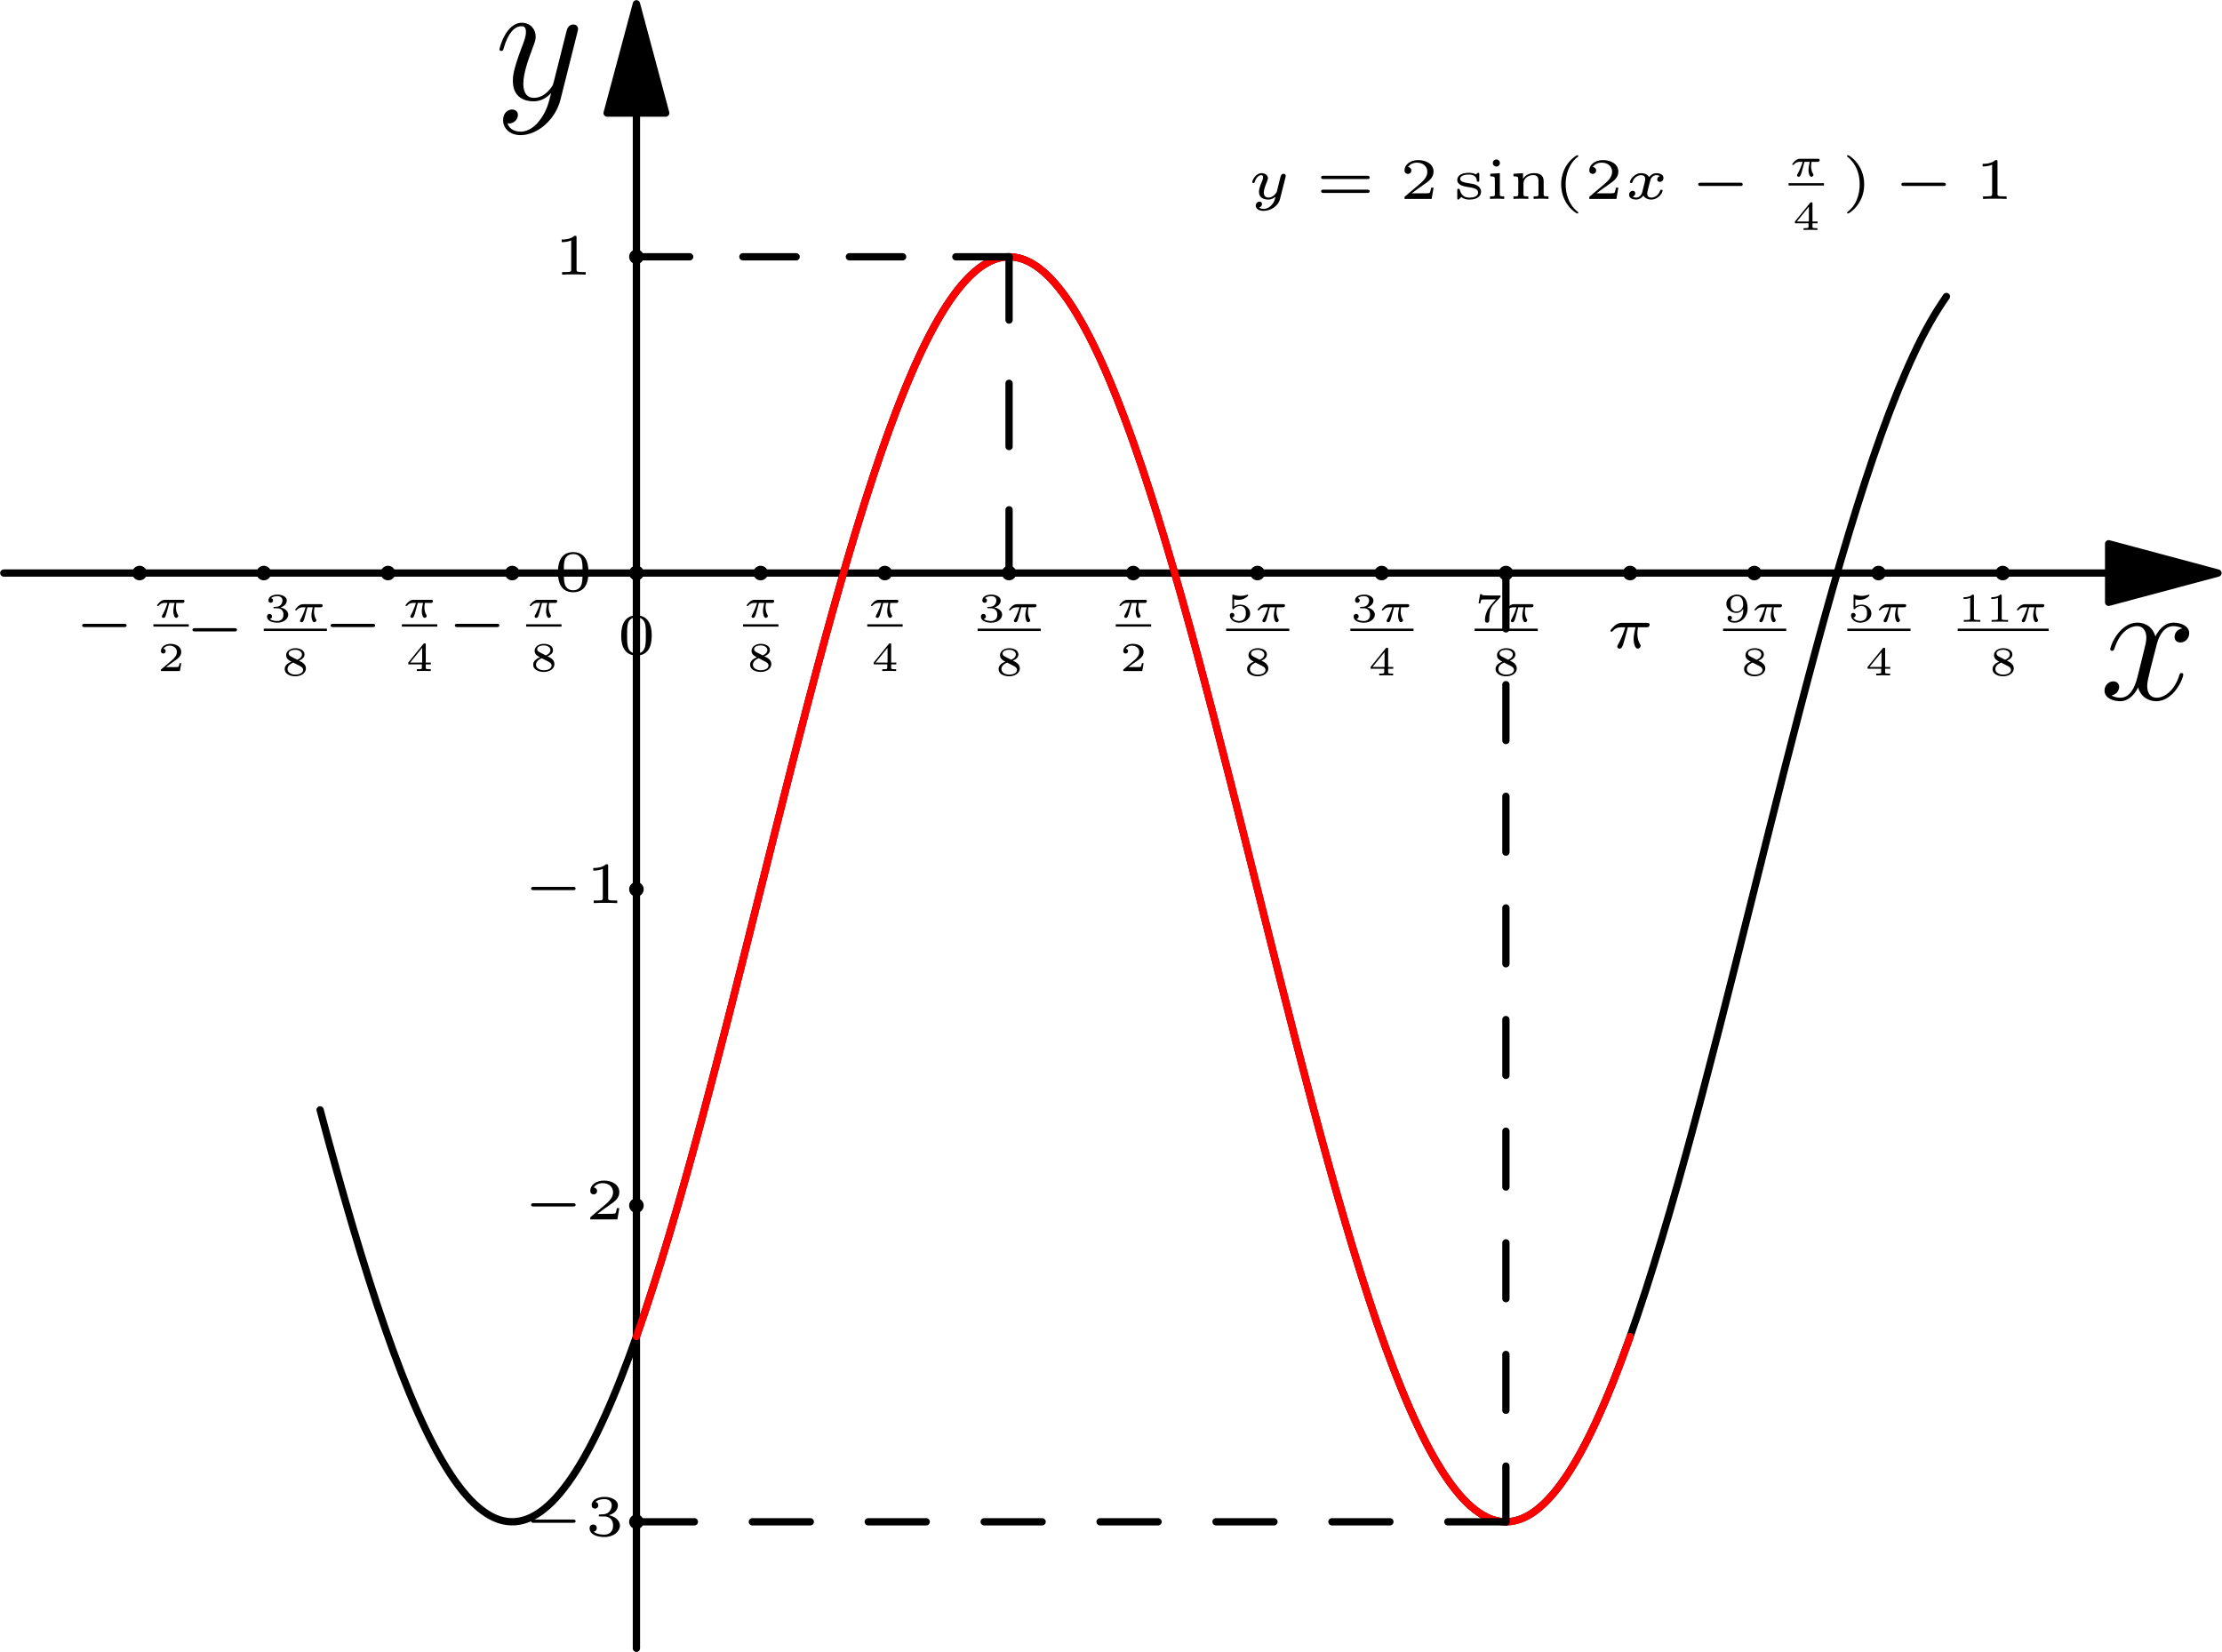 <?xml version='1.0' encoding='UTF-8'?>
<!-- This file was generated by dvisvgm 2.6.3 -->
<svg version='1.1' xmlns='http://www.w3.org/2000/svg' xmlns:xlink='http://www.w3.org/1999/xlink' width='152.431pt' height='113.363pt' viewBox='56.409 53.858 152.431 113.363'>
<defs>
<path id='g0-0' d='M3.52 -0.888C3.584 -0.888 3.692 -0.888 3.692 -1S3.584 -1.112 3.52 -1.112H0.812C0.748 -1.112 0.64 -1.112 0.64 -1S0.748 -0.888 0.812 -0.888H3.52Z'/>
<path id='g5-120' d='M5.667 -4.878C5.284 -4.806 5.141 -4.519 5.141 -4.292C5.141 -4.005 5.368 -3.909 5.535 -3.909C5.894 -3.909 6.145 -4.22 6.145 -4.543C6.145 -5.045 5.571 -5.272 5.069 -5.272C4.34 -5.272 3.933 -4.555 3.826 -4.328C3.551 -5.224 2.809 -5.272 2.594 -5.272C1.375 -5.272 0.729 -3.706 0.729 -3.443C0.729 -3.395 0.777 -3.335 0.861 -3.335C0.956 -3.335 0.98 -3.407 1.004 -3.455C1.411 -4.782 2.212 -5.033 2.558 -5.033C3.096 -5.033 3.204 -4.531 3.204 -4.244C3.204 -3.981 3.132 -3.706 2.989 -3.132L2.582 -1.494C2.403 -0.777 2.056 -0.12 1.423 -0.12C1.363 -0.12 1.064 -0.12 0.813 -0.275C1.243 -0.359 1.339 -0.717 1.339 -0.861C1.339 -1.1 1.16 -1.243 0.933 -1.243C0.646 -1.243 0.335 -0.992 0.335 -0.61C0.335 -0.108 0.897 0.12 1.411 0.12C1.985 0.12 2.391 -0.335 2.642 -0.825C2.833 -0.12 3.431 0.12 3.873 0.12C5.093 0.12 5.738 -1.447 5.738 -1.71C5.738 -1.769 5.691 -1.817 5.619 -1.817C5.511 -1.817 5.499 -1.757 5.464 -1.662C5.141 -0.61 4.447 -0.12 3.909 -0.12C3.491 -0.12 3.264 -0.43 3.264 -0.921C3.264 -1.184 3.312 -1.375 3.503 -2.164L3.921 -3.79C4.101 -4.507 4.507 -5.033 5.057 -5.033C5.081 -5.033 5.416 -5.033 5.667 -4.878Z'/>
<path id='g5-121' d='M3.144 1.339C2.821 1.793 2.355 2.2 1.769 2.2C1.626 2.2 1.052 2.176 0.873 1.626C0.909 1.638 0.968 1.638 0.992 1.638C1.351 1.638 1.59 1.327 1.59 1.052S1.363 0.681 1.184 0.681C0.992 0.681 0.574 0.825 0.574 1.411C0.574 2.02 1.088 2.439 1.769 2.439C2.965 2.439 4.172 1.339 4.507 0.012L5.679 -4.651C5.691 -4.71 5.715 -4.782 5.715 -4.854C5.715 -5.033 5.571 -5.153 5.392 -5.153C5.284 -5.153 5.033 -5.105 4.937 -4.746L4.053 -1.231C3.993 -1.016 3.993 -0.992 3.897 -0.861C3.658 -0.526 3.264 -0.12 2.69 -0.12C2.02 -0.12 1.961 -0.777 1.961 -1.1C1.961 -1.781 2.283 -2.702 2.606 -3.563C2.738 -3.909 2.809 -4.077 2.809 -4.316C2.809 -4.818 2.451 -5.272 1.865 -5.272C0.765 -5.272 0.323 -3.539 0.323 -3.443C0.323 -3.395 0.371 -3.335 0.454 -3.335C0.562 -3.335 0.574 -3.383 0.622 -3.551C0.909 -4.555 1.363 -5.033 1.829 -5.033C1.937 -5.033 2.14 -5.033 2.14 -4.639C2.14 -4.328 2.008 -3.981 1.829 -3.527C1.243 -1.961 1.243 -1.566 1.243 -1.279C1.243 -0.143 2.056 0.12 2.654 0.12C3.001 0.12 3.431 0.012 3.85 -0.43L3.862 -0.418C3.682 0.287 3.563 0.753 3.144 1.339Z'/>
<path id='g1-25' d='M1.974 -0.994C2.024 -0.994 2.052 -0.994 2.092 -1.022C2.108 -1.039 2.136 -1.078 2.136 -1.117C2.136 -1.207 2.052 -1.207 2.005 -1.207H0.804C0.742 -1.207 0.616 -1.207 0.451 -1.067C0.375 -1 0.249 -0.857 0.249 -0.823C0.249 -0.784 0.288 -0.784 0.305 -0.784C0.344 -0.784 0.344 -0.787 0.367 -0.812C0.462 -0.932 0.596 -0.994 0.767 -0.994H0.966C0.865 -0.644 0.722 -0.353 0.624 -0.176C0.582 -0.104 0.582 -0.098 0.582 -0.07C0.582 -0.006 0.633 0.031 0.689 0.031C0.806 0.031 0.846 -0.098 0.91 -0.325C0.974 -0.543 1.025 -0.745 1.089 -0.994H1.456C1.445 -0.952 1.366 -0.647 1.366 -0.426C1.366 -0.232 1.436 0.031 1.56 0.031C1.627 0.031 1.705 -0.034 1.705 -0.106C1.705 -0.137 1.694 -0.151 1.674 -0.185C1.546 -0.395 1.546 -0.641 1.546 -0.692C1.546 -0.787 1.56 -0.899 1.576 -0.994H1.974Z'/>
<path id='g1-120' d='M1.739 -1.098C1.61 -1.058 1.61 -0.935 1.61 -0.932C1.61 -0.885 1.644 -0.818 1.736 -0.818C1.814 -0.818 1.91 -0.885 1.91 -1.008C1.91 -1.173 1.725 -1.238 1.576 -1.238C1.394 -1.238 1.277 -1.12 1.221 -1.047C1.128 -1.207 0.949 -1.238 0.848 -1.238C0.498 -1.238 0.3 -0.907 0.3 -0.804C0.3 -0.764 0.344 -0.764 0.358 -0.764C0.384 -0.764 0.406 -0.767 0.417 -0.798C0.501 -1.072 0.731 -1.142 0.837 -1.142C0.93 -1.142 1.036 -1.103 1.036 -0.955C1.036 -0.885 0.986 -0.692 0.89 -0.319C0.848 -0.16 0.72 -0.064 0.599 -0.064C0.58 -0.064 0.498 -0.064 0.431 -0.109C0.557 -0.154 0.557 -0.26 0.557 -0.272C0.557 -0.353 0.496 -0.389 0.434 -0.389C0.364 -0.389 0.26 -0.333 0.26 -0.199C0.26 -0.028 0.451 0.031 0.594 0.031C0.748 0.031 0.874 -0.059 0.941 -0.16C1.053 0.008 1.232 0.031 1.319 0.031C1.672 0.031 1.87 -0.302 1.87 -0.403C1.87 -0.442 1.823 -0.442 1.812 -0.442C1.764 -0.442 1.758 -0.426 1.75 -0.4C1.669 -0.148 1.453 -0.064 1.33 -0.064C1.246 -0.064 1.131 -0.095 1.131 -0.252C1.131 -0.286 1.131 -0.305 1.154 -0.4C1.201 -0.596 1.277 -0.907 1.299 -0.958C1.336 -1.03 1.428 -1.142 1.571 -1.142C1.579 -1.142 1.674 -1.142 1.739 -1.098Z'/>
<path id='g1-121' d='M1.854 -1.044C1.865 -1.086 1.865 -1.106 1.865 -1.109C1.865 -1.17 1.814 -1.207 1.761 -1.207C1.649 -1.207 1.627 -1.109 1.607 -1.033L1.548 -0.801L1.462 -0.451C1.45 -0.414 1.436 -0.356 1.434 -0.339C1.431 -0.328 1.28 -0.064 1.042 -0.064C0.913 -0.064 0.812 -0.126 0.812 -0.305C0.812 -0.459 0.896 -0.664 0.977 -0.865C0.991 -0.899 1.011 -0.944 1.011 -0.991C1.011 -1.128 0.879 -1.238 0.706 -1.238C0.412 -1.238 0.255 -0.879 0.255 -0.804C0.255 -0.764 0.3 -0.764 0.314 -0.764C0.361 -0.764 0.364 -0.778 0.378 -0.82C0.437 -1.014 0.568 -1.142 0.694 -1.142C0.748 -1.142 0.778 -1.112 0.778 -1.036C0.778 -0.98 0.762 -0.941 0.742 -0.89C0.605 -0.557 0.58 -0.456 0.58 -0.344C0.58 -0.034 0.84 0.031 1.028 0.031C1.187 0.031 1.305 -0.048 1.375 -0.106C1.336 0.05 1.305 0.174 1.173 0.308C1.109 0.372 0.977 0.479 0.804 0.479C0.753 0.479 0.65 0.47 0.585 0.412C0.711 0.381 0.725 0.272 0.725 0.244C0.725 0.162 0.661 0.129 0.602 0.129C0.521 0.129 0.426 0.196 0.426 0.325C0.426 0.465 0.568 0.574 0.804 0.574C1.123 0.574 1.501 0.361 1.59 0.003L1.854 -1.044Z'/>
<path id='g3-40' d='M1.235 -2.033C1.235 -2.036 1.243 -2.047 1.243 -2.061C1.243 -2.072 1.238 -2.1 1.196 -2.1C1.14 -2.1 0.42 -1.652 0.42 -0.7C0.42 0.249 1.14 0.7 1.196 0.7C1.238 0.7 1.243 0.672 1.243 0.661C1.243 0.641 1.232 0.633 1.221 0.624C0.725 0.23 0.636 -0.339 0.636 -0.7C0.636 -1.386 0.952 -1.837 1.235 -2.033Z'/>
<path id='g3-41' d='M1.095 -0.7C1.095 -1.649 0.375 -2.1 0.319 -2.1C0.274 -2.1 0.274 -2.066 0.274 -2.061C0.274 -2.058 0.274 -2.041 0.291 -2.024C0.711 -1.691 0.879 -1.204 0.879 -0.7C0.879 -0.448 0.832 -0.185 0.736 0.045C0.602 0.364 0.426 0.518 0.288 0.63C0.28 0.636 0.274 0.65 0.274 0.661C0.274 0.666 0.274 0.7 0.319 0.7C0.375 0.7 1.095 0.252 1.095 -0.7Z'/>
<path id='g3-48' d='M1.683 -0.896C1.683 -1.098 1.683 -1.865 0.952 -1.865S0.221 -1.098 0.221 -0.896C0.221 -0.692 0.221 0.062 0.952 0.062S1.683 -0.692 1.683 -0.896ZM0.952 -0.031C0.848 -0.031 0.613 -0.067 0.543 -0.35C0.504 -0.501 0.501 -0.7 0.501 -0.93C0.501 -1.137 0.501 -1.33 0.546 -1.49C0.616 -1.725 0.832 -1.772 0.952 -1.772C1.159 -1.772 1.308 -1.666 1.364 -1.47C1.403 -1.327 1.403 -1.095 1.403 -0.93C1.403 -0.739 1.403 -0.512 1.361 -0.344C1.288 -0.073 1.064 -0.031 0.952 -0.031Z'/>
<path id='g3-49' d='M1.114 -1.781C1.114 -1.865 1.106 -1.865 1.014 -1.865C0.815 -1.686 0.504 -1.686 0.448 -1.686H0.4V-1.562H0.448C0.512 -1.562 0.694 -1.571 0.857 -1.641V-0.241C0.857 -0.154 0.857 -0.123 0.56 -0.123H0.42V0C0.574 -0.011 0.823 -0.011 0.986 -0.011S1.397 -0.011 1.551 0V-0.123H1.411C1.114 -0.123 1.114 -0.154 1.114 -0.241V-1.781Z'/>
<path id='g3-50' d='M1.649 -0.54H1.532C1.523 -0.487 1.495 -0.314 1.45 -0.286C1.428 -0.269 1.193 -0.269 1.151 -0.269H0.602C0.787 -0.406 0.994 -0.563 1.162 -0.675C1.414 -0.848 1.649 -1.011 1.649 -1.308C1.649 -1.666 1.31 -1.865 0.91 -1.865C0.532 -1.865 0.255 -1.646 0.255 -1.372C0.255 -1.226 0.378 -1.201 0.417 -1.201C0.493 -1.201 0.582 -1.252 0.582 -1.366C0.582 -1.467 0.51 -1.523 0.423 -1.532C0.501 -1.658 0.664 -1.742 0.851 -1.742C1.123 -1.742 1.35 -1.579 1.35 -1.305C1.35 -1.07 1.187 -0.89 0.972 -0.708L0.288 -0.129C0.26 -0.104 0.258 -0.104 0.255 -0.084V0H1.557L1.649 -0.54Z'/>
<path id='g3-51' d='M0.924 -0.927C1.182 -0.927 1.352 -0.767 1.352 -0.49C1.352 -0.204 1.176 -0.053 0.927 -0.053C0.896 -0.053 0.563 -0.053 0.42 -0.199C0.535 -0.216 0.568 -0.302 0.568 -0.37C0.568 -0.473 0.49 -0.54 0.398 -0.54C0.308 -0.54 0.224 -0.482 0.224 -0.364C0.224 -0.073 0.554 0.062 0.935 0.062C1.394 0.062 1.68 -0.216 1.68 -0.487C1.68 -0.717 1.476 -0.913 1.156 -0.986C1.492 -1.095 1.582 -1.308 1.582 -1.464C1.582 -1.694 1.296 -1.865 0.944 -1.865C0.599 -1.865 0.322 -1.719 0.322 -1.467C0.322 -1.336 0.428 -1.302 0.482 -1.302C0.563 -1.302 0.641 -1.361 0.641 -1.462C0.641 -1.526 0.608 -1.604 0.507 -1.621C0.627 -1.75 0.876 -1.758 0.935 -1.758C1.14 -1.758 1.285 -1.655 1.285 -1.464C1.285 -1.302 1.179 -1.047 0.885 -1.03C0.806 -1.028 0.795 -1.025 0.722 -1.022C0.692 -1.019 0.661 -1.016 0.661 -0.974C0.661 -0.927 0.689 -0.927 0.739 -0.927H0.924Z'/>
<path id='g3-52' d='M1.728 -0.456V-0.58H1.378V-1.812C1.378 -1.879 1.375 -1.896 1.302 -1.896C1.246 -1.896 1.243 -1.893 1.212 -1.854L0.176 -0.58V-0.456H1.109V-0.238C1.109 -0.151 1.109 -0.123 0.865 -0.123H0.767V0C0.899 -0.006 1.081 -0.011 1.243 -0.011S1.585 -0.006 1.719 0V-0.123H1.621C1.378 -0.123 1.378 -0.151 1.378 -0.238V-0.456H1.728ZM1.131 -1.593V-0.58H0.308L1.131 -1.593Z'/>
<path id='g3-53' d='M0.549 -1.543C0.697 -1.506 0.823 -1.506 0.854 -1.506C1.044 -1.506 1.184 -1.562 1.257 -1.602C1.324 -1.635 1.515 -1.756 1.515 -1.817C1.515 -1.859 1.484 -1.865 1.476 -1.865C1.47 -1.865 1.464 -1.865 1.434 -1.851C1.327 -1.814 1.154 -1.775 0.969 -1.775C0.809 -1.775 0.655 -1.803 0.507 -1.854C0.476 -1.865 0.47 -1.865 0.465 -1.865C0.426 -1.865 0.426 -1.831 0.426 -1.786V-0.946C0.426 -0.899 0.426 -0.862 0.479 -0.862C0.51 -0.862 0.512 -0.868 0.538 -0.899C0.644 -1.022 0.792 -1.084 0.983 -1.084C1.145 -1.084 1.235 -0.988 1.274 -0.93C1.338 -0.834 1.352 -0.708 1.352 -0.574C1.352 -0.456 1.341 -0.3 1.232 -0.19C1.106 -0.062 0.946 -0.053 0.885 -0.053C0.703 -0.053 0.498 -0.132 0.412 -0.297C0.529 -0.305 0.568 -0.389 0.568 -0.454C0.568 -0.543 0.501 -0.61 0.412 -0.61C0.35 -0.61 0.255 -0.574 0.255 -0.445C0.255 -0.171 0.524 0.062 0.89 0.062C1.308 0.062 1.649 -0.218 1.649 -0.566C1.649 -0.882 1.378 -1.176 0.988 -1.176C0.812 -1.176 0.669 -1.131 0.549 -1.039V-1.543Z'/>
<path id='g3-55' d='M1.75 -1.68C1.775 -1.705 1.775 -1.711 1.778 -1.725V-1.803H1.1C1.028 -1.803 0.619 -1.814 0.568 -1.823C0.504 -1.837 0.501 -1.865 0.496 -1.893H0.378L0.272 -1.263H0.389C0.395 -1.305 0.426 -1.487 0.473 -1.518C0.49 -1.532 0.753 -1.534 0.795 -1.534H1.462C1.344 -1.397 1.193 -1.246 1.084 -1.109C0.75 -0.683 0.708 -0.28 0.708 -0.109C0.708 0.045 0.806 0.062 0.857 0.062C1.005 0.062 1.005 -0.081 1.005 -0.115V-0.171C1.005 -0.669 1.112 -0.977 1.28 -1.162L1.75 -1.68Z'/>
<path id='g3-56' d='M1.201 -1.011C1.49 -1.131 1.582 -1.28 1.582 -1.439C1.582 -1.73 1.26 -1.865 0.955 -1.865C0.608 -1.865 0.322 -1.669 0.322 -1.389C0.322 -1.131 0.543 -1.016 0.689 -0.941C0.392 -0.826 0.224 -0.661 0.224 -0.431C0.224 -0.095 0.596 0.062 0.949 0.062C1.341 0.062 1.68 -0.148 1.68 -0.479C1.68 -0.784 1.389 -0.927 1.201 -1.011ZM0.652 -1.296C0.532 -1.358 0.496 -1.431 0.496 -1.498C0.496 -1.677 0.725 -1.758 0.949 -1.758S1.408 -1.649 1.408 -1.436C1.408 -1.19 1.089 -1.075 1.086 -1.075S1.081 -1.075 1.056 -1.089L0.652 -1.296ZM0.809 -0.879L1.243 -0.658C1.344 -0.605 1.487 -0.529 1.487 -0.378C1.487 -0.151 1.204 -0.053 0.955 -0.053C0.7 -0.053 0.417 -0.179 0.417 -0.434C0.417 -0.711 0.72 -0.84 0.809 -0.879Z'/>
<path id='g3-57' d='M1.383 -0.89C1.383 -0.714 1.372 -0.501 1.277 -0.336C1.184 -0.174 1.019 -0.053 0.792 -0.053C0.762 -0.053 0.591 -0.053 0.496 -0.12C0.566 -0.14 0.608 -0.193 0.608 -0.266C0.608 -0.356 0.54 -0.414 0.459 -0.414C0.412 -0.414 0.311 -0.389 0.311 -0.258C0.311 0.062 0.722 0.062 0.798 0.062C1.268 0.062 1.68 -0.339 1.68 -0.918C1.68 -1.596 1.35 -1.865 0.963 -1.865C0.683 -1.865 0.546 -1.767 0.434 -1.672C0.26 -1.529 0.224 -1.375 0.224 -1.232C0.224 -1.072 0.272 -0.93 0.423 -0.798C0.554 -0.68 0.683 -0.608 0.921 -0.608C1.036 -0.608 1.238 -0.647 1.383 -0.89ZM0.927 -0.703C0.815 -0.703 0.708 -0.722 0.608 -0.848C0.524 -0.952 0.521 -1.067 0.521 -1.232C0.521 -1.434 0.529 -1.518 0.636 -1.63C0.678 -1.677 0.762 -1.758 0.963 -1.758C1.375 -1.758 1.375 -1.296 1.375 -1.176C1.375 -0.944 1.21 -0.703 0.927 -0.703Z'/>
<path id='g3-61' d='M2.495 -0.955C2.534 -0.955 2.604 -0.955 2.604 -1.033S2.523 -1.112 2.481 -1.112H0.395C0.353 -1.112 0.272 -1.112 0.272 -1.033S0.344 -0.955 0.381 -0.955H2.495ZM2.481 -0.288C2.523 -0.288 2.604 -0.288 2.604 -0.367S2.534 -0.445 2.495 -0.445H0.381C0.342 -0.445 0.272 -0.445 0.272 -0.367S0.353 -0.288 0.395 -0.288H2.481Z'/>
<path id='g3-105' d='M0.708 -1.725C0.708 -1.817 0.633 -1.896 0.538 -1.896C0.451 -1.896 0.367 -1.828 0.367 -1.725C0.367 -1.624 0.451 -1.554 0.538 -1.554C0.633 -1.554 0.708 -1.632 0.708 -1.725ZM0.244 -1.207V-1.084C0.442 -1.084 0.465 -1.064 0.465 -0.927V-0.235C0.465 -0.148 0.465 -0.123 0.283 -0.123H0.232V0C0.347 -0.008 0.465 -0.011 0.58 -0.011C0.686 -0.011 0.809 -0.008 0.913 0V-0.123C0.725 -0.123 0.703 -0.123 0.703 -0.235V-1.238L0.244 -1.207Z'/>
<path id='g3-110' d='M1.68 -0.846C1.68 -1.154 1.47 -1.238 1.21 -1.238C0.91 -1.238 0.753 -1.072 0.689 -0.963V-1.238L0.23 -1.207V-1.084C0.437 -1.084 0.462 -1.064 0.462 -0.927V-0.235C0.462 -0.148 0.462 -0.123 0.28 -0.123H0.23V0C0.35 -0.008 0.468 -0.011 0.588 -0.011C0.706 -0.011 0.826 -0.008 0.944 0V-0.123H0.893C0.711 -0.123 0.711 -0.148 0.711 -0.235V-0.722C0.711 -1.039 1.002 -1.145 1.176 -1.145C1.383 -1.145 1.431 -1.028 1.431 -0.848V-0.235C1.431 -0.148 1.431 -0.123 1.249 -0.123H1.198V0C1.319 -0.008 1.436 -0.011 1.557 -0.011C1.674 -0.011 1.795 -0.008 1.912 0V-0.123H1.862C1.68 -0.123 1.68 -0.148 1.68 -0.235V-0.846Z'/>
<path id='g3-115' d='M1.252 -1.176C1.252 -1.224 1.252 -1.254 1.207 -1.254C1.193 -1.254 1.182 -1.252 1.159 -1.235C1.148 -1.224 1.098 -1.179 1.086 -1.179C1.084 -1.179 1.078 -1.179 1.061 -1.19C0.997 -1.226 0.893 -1.254 0.753 -1.254C0.291 -1.254 0.196 -1.042 0.196 -0.913C0.196 -0.65 0.521 -0.599 0.778 -0.56C0.941 -0.535 1.198 -0.496 1.198 -0.305C1.198 -0.207 1.117 -0.062 0.778 -0.062C0.588 -0.062 0.403 -0.132 0.319 -0.428C0.305 -0.479 0.302 -0.487 0.255 -0.487C0.196 -0.487 0.196 -0.465 0.196 -0.406V-0.048C0.196 0 0.196 0.031 0.241 0.031C0.263 0.031 0.266 0.028 0.319 -0.025L0.392 -0.095C0.532 0.028 0.708 0.031 0.778 0.031C1.246 0.031 1.338 -0.213 1.338 -0.353C1.338 -0.479 1.268 -0.571 1.162 -0.638C1.05 -0.708 0.966 -0.72 0.731 -0.756C0.552 -0.784 0.336 -0.818 0.336 -0.966C0.336 -1.064 0.445 -1.17 0.75 -1.17C0.983 -1.17 1.117 -1.078 1.134 -0.885C1.137 -0.843 1.14 -0.826 1.193 -0.826C1.252 -0.826 1.252 -0.846 1.252 -0.904V-1.176Z'/>
<use id='g2-25' xlink:href='#g1-25' transform='scale(1.429)'/>
<use id='g2-120' xlink:href='#g1-120' transform='scale(1.429)'/>
<use id='g2-121' xlink:href='#g1-121' transform='scale(1.429)'/>
<use id='g4-40' xlink:href='#g3-40' transform='scale(1.429)'/>
<use id='g4-41' xlink:href='#g3-41' transform='scale(1.429)'/>
<use id='g4-48' xlink:href='#g3-48' transform='scale(1.429)'/>
<use id='g4-49' xlink:href='#g3-49' transform='scale(1.429)'/>
<use id='g4-50' xlink:href='#g3-50' transform='scale(1.429)'/>
<use id='g4-51' xlink:href='#g3-51' transform='scale(1.429)'/>
<use id='g4-61' xlink:href='#g3-61' transform='scale(1.429)'/>
<use id='g4-105' xlink:href='#g3-105' transform='scale(1.429)'/>
<use id='g4-110' xlink:href='#g3-110' transform='scale(1.429)'/>
<use id='g4-115' xlink:href='#g3-115' transform='scale(1.429)'/>
</defs>
<g id='page1'>
<g transform='matrix(0.996 0 0 0.996 100.068 93.176)'>
<path d='M 0 -31.686L 0 74.072' fill='none' stroke='#000000' stroke-linecap='round' stroke-linejoin='round' stroke-miterlimit='10.037' stroke-width='0.502'/>
</g>
<g transform='matrix(0.996 0 0 0.996 100.068 93.176)'>
<path d='M 0 -39.214L -2.017 -31.686L 2.017 -31.686L 0 -39.214Z' fill='#000000'/>
</g>
<g transform='matrix(0.996 0 0 0.996 100.068 93.176)'>
<path d='M 0 -39.214L -2.017 -31.686L 2.017 -31.686L 0 -39.214Z' fill='none' stroke='#000000' stroke-linecap='round' stroke-linejoin='round' stroke-miterlimit='10.037' stroke-width='0.502'/>
</g><use x='90.349' y='60.691' xlink:href='#g5-121'/>
<g transform='matrix(0.996 0 0 0.996 100.068 93.176)'>
<path d='M 101.401 0L -43.572 -0' fill='none' stroke='#000000' stroke-linecap='round' stroke-linejoin='round' stroke-miterlimit='10.037' stroke-width='0.502'/>
</g>
<g transform='matrix(0.996 0 0 0.996 100.068 93.176)'>
<path d='M 108.929 0L 101.401 -2.017L 101.401 2.017L 108.929 0Z' fill='#000000'/>
</g>
<g transform='matrix(0.996 0 0 0.996 100.068 93.176)'>
<path d='M 108.929 0L 101.401 -2.017L 101.401 2.017L 108.929 0Z' fill='none' stroke='#000000' stroke-linecap='round' stroke-linejoin='round' stroke-miterlimit='10.037' stroke-width='0.502'/>
</g><use x='200.446' y='101.85' xlink:href='#g5-120'/>
<g transform='matrix(0.996 0 0 0.996 100.068 93.176)'>
<path d='M -21.786 36.98C -21.421 38.352 -21.047 39.723 -20.666 41.091C -20.301 42.396 -19.929 43.699 -19.546 44.999C -19.184 46.223 -18.812 47.445 -18.425 48.661C -18.066 49.792 -17.695 50.919 -17.305 52.04C -16.949 53.066 -16.578 54.086 -16.185 55.099C -15.832 56.009 -15.461 56.913 -15.065 57.806C -14.716 58.592 -14.346 59.37 -13.945 60.132C -13.599 60.788 -13.231 61.432 -12.825 62.053C -12.483 62.575 -12.116 63.08 -11.705 63.549C -11.366 63.936 -10.998 64.297 -10.584 64.603C -10.242 64.858 -9.869 65.072 -9.464 65.206C -9.103 65.325 -8.723 65.378 -8.344 65.349C -7.954 65.319 -7.576 65.203 -7.224 65.032C -6.814 64.833 -6.444 64.562 -6.104 64.259C -5.691 63.89 -5.323 63.474 -4.984 63.036C -4.574 62.509 -4.206 61.951 -3.864 61.378C -3.46 60.703 -3.091 60.008 -2.743 59.301C -2.344 58.489 -1.974 57.663 -1.623 56.828C -1.228 55.889 -0.858 54.941 -0.503 53.985C -0.112 52.931 0.26 51.869 0.617 50.802C 1.005 49.644 1.377 48.48 1.737 47.312C 2.123 46.063 2.495 44.809 2.857 43.553C 3.24 42.225 3.613 40.895 3.977 39.563C 4.358 38.173 4.731 36.78 5.097 35.386C 5.476 33.947 5.849 32.506 6.218 31.065C 6.594 29.593 6.967 28.119 7.338 26.646C 7.713 25.156 8.085 23.666 8.458 22.175C 8.831 20.684 9.204 19.192 9.578 17.701C 9.949 16.223 10.322 14.746 10.698 13.269C 11.067 11.821 11.44 10.374 11.818 8.928C 12.185 7.524 12.558 6.122 12.938 4.722C 13.304 3.378 13.676 2.036 14.059 0.697C 14.422 -0.573 14.794 -1.841 15.179 -3.105C 15.539 -4.289 15.911 -5.47 16.299 -6.645C 16.657 -7.73 17.028 -8.81 17.419 -9.884C 17.774 -10.859 18.145 -11.829 18.539 -12.789C 18.891 -13.644 19.261 -14.493 19.659 -15.328C 20.007 -16.057 20.376 -16.775 20.779 -17.475C 21.123 -18.071 21.491 -18.653 21.899 -19.207C 22.239 -19.668 22.607 -20.109 23.02 -20.506C 23.359 -20.833 23.728 -21.13 24.14 -21.359C 24.489 -21.553 24.865 -21.697 25.26 -21.756C 25.634 -21.811 26.015 -21.787 26.38 -21.692C 26.782 -21.588 27.155 -21.4 27.5 -21.169C 27.913 -20.893 28.281 -20.556 28.62 -20.193C 29.032 -19.751 29.4 -19.271 29.741 -18.773C 30.148 -18.178 30.516 -17.557 30.861 -16.924C 31.262 -16.186 31.632 -15.431 31.981 -14.666C 32.378 -13.796 32.748 -12.914 33.101 -12.024C 33.494 -11.031 33.865 -10.03 34.221 -9.024C 34.611 -7.921 34.983 -6.812 35.341 -5.699C 35.728 -4.498 36.1 -3.292 36.461 -2.083C 36.846 -0.797 37.218 0.493 37.581 1.785C 37.963 3.143 38.336 4.503 38.702 5.864C 39.081 7.279 39.454 8.695 39.822 10.112C 40.2 11.568 40.572 13.025 40.942 14.483C 41.318 15.965 41.69 17.448 42.062 18.931C 42.436 20.423 42.809 21.916 43.182 23.409C 43.554 24.896 43.927 26.383 44.302 27.87C 44.672 29.336 45.045 30.802 45.422 32.266C 45.791 33.696 46.163 35.125 46.542 36.552C 46.909 37.931 47.281 39.308 47.663 40.682C 48.027 41.995 48.399 43.306 48.783 44.613C 49.145 45.846 49.517 47.076 49.903 48.302C 50.262 49.443 50.634 50.58 51.023 51.711C 51.38 52.748 51.751 53.78 52.143 54.804C 52.497 55.726 52.867 56.642 53.263 57.548C 53.613 58.347 53.983 59.138 54.383 59.914C 54.729 60.584 55.098 61.242 55.504 61.877C 55.845 62.413 56.213 62.932 56.624 63.417C 56.963 63.817 57.331 64.194 57.744 64.517C 58.086 64.784 58.457 65.014 58.864 65.165C 59.222 65.299 59.602 65.369 59.984 65.356C 60.372 65.342 60.75 65.243 61.104 65.085C 61.514 64.904 61.884 64.648 62.224 64.358C 62.638 64.006 63.005 63.604 63.345 63.181C 63.754 62.669 64.122 62.125 64.465 61.566C 64.869 60.905 65.238 60.224 65.585 59.531C 65.984 58.732 66.354 57.919 66.705 57.097C 67.1 56.17 67.471 55.233 67.825 54.29C 68.217 53.247 68.588 52.196 68.945 51.14C 69.334 49.991 69.706 48.837 70.065 47.679C 70.451 46.439 70.823 45.194 71.186 43.946C 71.569 42.626 71.941 41.303 72.306 39.977C 72.687 38.593 73.059 37.206 73.426 35.817C 73.805 34.383 74.177 32.946 74.546 31.509C 74.923 30.039 75.296 28.569 75.666 27.098C 76.041 25.609 76.414 24.119 76.786 22.63C 77.159 21.138 77.532 19.646 77.906 18.154C 78.278 16.674 78.65 15.195 79.026 13.716C 79.396 12.264 79.769 10.813 80.147 9.363C 80.514 7.955 80.887 6.547 81.267 5.142C 81.632 3.791 82.004 2.442 82.387 1.096C 82.75 -0.182 83.122 -1.458 83.507 -2.731C 83.868 -3.924 84.24 -5.114 84.627 -6.299C 84.985 -7.394 85.357 -8.485 85.747 -9.57C 86.103 -10.557 86.473 -11.538 86.867 -12.51C 87.22 -13.378 87.591 -14.239 87.988 -15.087C 88.335 -15.83 88.702 -16.563 89.108 -17.275C 89.454 -17.884 89.828 -18.476 90.228 -19.051' fill='none' stroke='#000000' stroke-linecap='round' stroke-linejoin='round' stroke-miterlimit='10.037' stroke-width='0.502'/>
</g>
<g transform='matrix(0.996 0 0 0.996 100.068 93.176)'>
<path d='M 0 52.596C 0.234 51.932 0.462 51.267 0.684 50.6C 0.918 49.899 1.146 49.196 1.369 48.491C 1.602 47.755 1.83 47.016 2.053 46.277C 2.286 45.508 2.514 44.737 2.738 43.965C 2.97 43.167 3.197 42.367 3.422 41.567C 3.653 40.742 3.881 39.917 4.107 39.09C 4.337 38.242 4.565 37.394 4.791 36.545C 5.021 35.678 5.249 34.81 5.475 33.942C 5.705 33.059 5.933 32.175 6.16 31.291C 6.389 30.395 6.617 29.498 6.844 28.602C 7.073 27.697 7.301 26.792 7.529 25.886C 7.757 24.976 7.985 24.065 8.213 23.154C 8.441 22.242 8.669 21.33 8.897 20.417C 9.125 19.506 9.353 18.596 9.582 17.685C 9.809 16.78 10.037 15.875 10.266 14.97C 10.493 14.073 10.721 13.177 10.951 12.281C 11.177 11.397 11.405 10.513 11.635 9.63C 11.861 8.761 12.089 7.894 12.32 7.026C 12.545 6.177 12.773 5.329 13.004 4.481C 13.229 3.655 13.457 2.829 13.688 2.005C 13.913 1.204 14.141 0.405 14.373 -0.394C 14.597 -1.166 14.825 -1.936 15.057 -2.705C 15.281 -3.445 15.509 -4.183 15.742 -4.92C 15.965 -5.624 16.192 -6.327 16.426 -7.029C 16.648 -7.696 16.876 -8.361 17.11 -9.024C 17.332 -9.651 17.56 -10.276 17.795 -10.898C 18.016 -11.482 18.243 -12.064 18.479 -12.643C 18.7 -13.182 18.927 -13.719 19.164 -14.251C 19.383 -14.744 19.61 -15.234 19.848 -15.718C 20.067 -16.163 20.294 -16.603 20.533 -17.037C 20.75 -17.431 20.977 -17.821 21.217 -18.202C 21.433 -18.546 21.66 -18.883 21.901 -19.21C 22.117 -19.502 22.344 -19.785 22.586 -20.056C 22.801 -20.296 23.028 -20.525 23.27 -20.736C 23.485 -20.924 23.713 -21.098 23.955 -21.249C 24.172 -21.385 24.4 -21.502 24.639 -21.592C 24.86 -21.675 25.089 -21.735 25.324 -21.764C 25.551 -21.793 25.781 -21.793 26.008 -21.764C 26.242 -21.735 26.471 -21.675 26.692 -21.592C 26.932 -21.502 27.16 -21.385 27.377 -21.249C 27.619 -21.098 27.846 -20.924 28.061 -20.736C 28.304 -20.525 28.531 -20.296 28.746 -20.056C 28.988 -19.785 29.215 -19.502 29.43 -19.21C 29.671 -18.883 29.898 -18.546 30.114 -18.202C 30.355 -17.821 30.582 -17.431 30.799 -17.037C 31.038 -16.603 31.265 -16.163 31.483 -15.718C 31.721 -15.234 31.948 -14.744 32.168 -14.251C 32.405 -13.719 32.632 -13.182 32.852 -12.643C 33.088 -12.064 33.316 -11.482 33.537 -10.898C 33.772 -10.276 33.999 -9.651 34.221 -9.024C 34.455 -8.361 34.683 -7.696 34.906 -7.029C 35.139 -6.327 35.367 -5.624 35.59 -4.92C 35.823 -4.183 36.051 -3.445 36.274 -2.705C 36.507 -1.936 36.735 -1.166 36.959 -0.394C 37.191 0.405 37.419 1.204 37.643 2.005C 37.874 2.829 38.102 3.655 38.328 4.481C 38.558 5.329 38.786 6.177 39.012 7.026C 39.242 7.894 39.47 8.761 39.696 9.63C 39.926 10.513 40.154 11.397 40.381 12.281C 40.61 13.177 40.838 14.073 41.065 14.97C 41.294 15.875 41.522 16.78 41.75 17.685C 41.978 18.596 42.206 19.506 42.434 20.417C 42.662 21.33 42.89 22.242 43.118 23.154C 43.346 24.065 43.574 24.976 43.803 25.886C 44.03 26.792 44.258 27.697 44.487 28.602C 44.714 29.498 44.942 30.395 45.172 31.291C 45.398 32.175 45.626 33.059 45.856 33.942C 46.082 34.81 46.31 35.678 46.541 36.545C 46.766 37.394 46.994 38.242 47.225 39.09C 47.45 39.917 47.678 40.742 47.909 41.567C 48.134 42.367 48.362 43.167 48.594 43.965C 48.818 44.737 49.046 45.508 49.278 46.277C 49.502 47.016 49.73 47.755 49.963 48.491C 50.186 49.196 50.413 49.899 50.647 50.6C 50.87 51.267 51.097 51.933 51.331 52.596C 51.553 53.222 51.781 53.847 52.016 54.469C 52.237 55.054 52.464 55.636 52.7 56.214C 52.92 56.754 53.148 57.29 53.385 57.823C 53.604 58.316 53.831 58.805 54.069 59.29C 54.288 59.734 54.515 60.175 54.754 60.608C 54.971 61.003 55.198 61.392 55.438 61.774C 55.654 62.117 55.881 62.455 56.123 62.781C 56.338 63.073 56.565 63.357 56.807 63.627C 57.022 63.867 57.249 64.096 57.491 64.308C 57.706 64.496 57.934 64.669 58.176 64.821C 58.393 64.957 58.621 65.074 58.86 65.164C 59.081 65.247 59.31 65.306 59.545 65.336C 59.772 65.364 60.002 65.364 60.229 65.336C 60.463 65.306 60.693 65.247 60.913 65.164C 61.153 65.074 61.381 64.957 61.598 64.821C 61.84 64.669 62.067 64.496 62.282 64.308C 62.525 64.096 62.752 63.867 62.967 63.627C 63.209 63.357 63.436 63.073 63.651 62.781C 63.892 62.455 64.119 62.117 64.335 61.774C 64.576 61.392 64.803 61.003 65.02 60.608C 65.259 60.175 65.486 59.734 65.704 59.29C 65.942 58.805 66.169 58.316 66.389 57.823C 66.626 57.29 66.853 56.754 67.073 56.214C 67.309 55.636 67.537 55.054 67.758 54.469C 67.993 53.847 68.221 53.223 68.442 52.596' fill='none' stroke='#ff0000' stroke-linecap='round' stroke-linejoin='round' stroke-miterlimit='10.037' stroke-width='0.502'/>
</g><use x='61.403' y='97.771' xlink:href='#g0-0'/>
<use x='66.932' y='96.221' xlink:href='#g1-25'/>
<rect x='66.932' y='96.691' height='0.16' width='2.428'/>
<use x='67.193' y='99.899' xlink:href='#g3-50'/>
<g transform='matrix(0.996 0 0 0.996 100.068 93.176)'>
<circle cx='-34.221' cy='-0' r='0.502' fill='#000000'/>
</g><use x='68.973' y='98.07' xlink:href='#g0-0'/>
<use x='74.502' y='96.52' xlink:href='#g3-51'/>
<use x='76.408' y='96.52' xlink:href='#g1-25'/>
<rect x='74.502' y='96.99' height='0.16' width='4.333'/>
<use x='75.716' y='100.198' xlink:href='#g3-56'/>
<g transform='matrix(0.996 0 0 0.996 100.068 93.176)'>
<circle cx='-25.666' cy='-0' r='0.502' fill='#000000'/>
</g><use x='78.449' y='97.771' xlink:href='#g0-0'/>
<use x='83.978' y='96.221' xlink:href='#g1-25'/>
<rect x='83.978' y='96.691' height='0.16' width='2.428'/>
<use x='84.239' y='99.899' xlink:href='#g3-52'/>
<g transform='matrix(0.996 0 0 0.996 100.068 93.176)'>
<circle cx='-17.11' cy='-0' r='0.502' fill='#000000'/>
</g><use x='86.973' y='97.771' xlink:href='#g0-0'/>
<use x='92.502' y='96.221' xlink:href='#g1-25'/>
<rect x='92.502' y='96.691' height='0.16' width='2.428'/>
<use x='92.763' y='99.899' xlink:href='#g3-56'/>
<g transform='matrix(0.996 0 0 0.996 100.068 93.176)'>
<circle cx='-8.555' cy='-0' r='0.502' fill='#000000'/>
</g><use x='98.711' y='98.746' xlink:href='#g4-48'/>
<g transform='matrix(0.996 0 0 0.996 100.068 93.176)'>
<circle cx='0' cy='-0' r='0.502' fill='#000000'/>
</g><use x='107.382' y='96.221' xlink:href='#g1-25'/>
<rect x='107.382' y='96.691' height='0.16' width='2.428'/>
<use x='107.643' y='99.899' xlink:href='#g3-56'/>
<g transform='matrix(0.996 0 0 0.996 100.068 93.176)'>
<circle cx='8.555' cy='-0' r='0.502' fill='#000000'/>
</g><use x='115.905' y='96.221' xlink:href='#g1-25'/>
<rect x='115.905' y='96.691' height='0.16' width='2.428'/>
<use x='116.166' y='99.899' xlink:href='#g3-52'/>
<g transform='matrix(0.996 0 0 0.996 100.068 93.176)'>
<circle cx='17.11' cy='-0' r='0.502' fill='#000000'/>
</g><use x='123.475' y='96.52' xlink:href='#g3-51'/>
<use x='125.381' y='96.52' xlink:href='#g1-25'/>
<rect x='123.475' y='96.99' height='0.16' width='4.333'/>
<use x='124.689' y='100.198' xlink:href='#g3-56'/>
<g transform='matrix(0.996 0 0 0.996 100.068 93.176)'>
<circle cx='25.666' cy='-0' r='0.502' fill='#000000'/>
</g><use x='132.951' y='96.221' xlink:href='#g1-25'/>
<rect x='132.951' y='96.691' height='0.16' width='2.428'/>
<use x='133.212' y='99.899' xlink:href='#g3-50'/>
<g transform='matrix(0.996 0 0 0.996 100.068 93.176)'>
<circle cx='34.221' cy='-0' r='0.502' fill='#000000'/>
</g><use x='140.522' y='96.52' xlink:href='#g3-53'/>
<use x='142.428' y='96.52' xlink:href='#g1-25'/>
<rect x='140.522' y='96.99' height='0.16' width='4.333'/>
<use x='141.736' y='100.198' xlink:href='#g3-56'/>
<g transform='matrix(0.996 0 0 0.996 100.068 93.176)'>
<circle cx='42.776' cy='-0' r='0.502' fill='#000000'/>
</g><use x='149.045' y='96.52' xlink:href='#g3-51'/>
<use x='150.951' y='96.52' xlink:href='#g1-25'/>
<rect x='149.045' y='96.99' height='0.16' width='4.333'/>
<use x='150.259' y='100.198' xlink:href='#g3-52'/>
<g transform='matrix(0.996 0 0 0.996 100.068 93.176)'>
<circle cx='51.331' cy='-0' r='0.502' fill='#000000'/>
</g><use x='157.569' y='96.52' xlink:href='#g3-55'/>
<use x='159.474' y='96.52' xlink:href='#g1-25'/>
<rect x='157.569' y='96.99' height='0.16' width='4.333'/>
<use x='158.782' y='100.198' xlink:href='#g3-56'/>
<g transform='matrix(0.996 0 0 0.996 100.068 93.176)'>
<circle cx='59.887' cy='-0' r='0.502' fill='#000000'/>
</g><use x='166.524' y='98.318' xlink:href='#g2-25'/>
<g transform='matrix(0.996 0 0 0.996 100.068 93.176)'>
<circle cx='68.442' cy='-0' r='0.502' fill='#000000'/>
</g><use x='174.615' y='96.52' xlink:href='#g3-57'/>
<use x='176.521' y='96.52' xlink:href='#g1-25'/>
<rect x='174.615' y='96.99' height='0.16' width='4.333'/>
<use x='175.829' y='100.198' xlink:href='#g3-56'/>
<g transform='matrix(0.996 0 0 0.996 100.068 93.176)'>
<circle cx='76.997' cy='-0' r='0.502' fill='#000000'/>
</g><use x='183.138' y='96.52' xlink:href='#g3-53'/>
<use x='185.044' y='96.52' xlink:href='#g1-25'/>
<rect x='183.138' y='96.99' height='0.16' width='4.333'/>
<use x='184.352' y='100.198' xlink:href='#g3-52'/>
<g transform='matrix(0.996 0 0 0.996 100.068 93.176)'>
<circle cx='85.553' cy='-0' r='0.502' fill='#000000'/>
</g><use x='190.709' y='96.52' xlink:href='#g3-49'/>
<use x='192.614' y='96.52' xlink:href='#g3-49'/>
<use x='194.52' y='96.52' xlink:href='#g1-25'/>
<rect x='190.709' y='96.99' height='0.16' width='6.239'/>
<use x='192.876' y='100.198' xlink:href='#g3-56'/>
<g transform='matrix(0.996 0 0 0.996 100.068 93.176)'>
<circle cx='94.108' cy='-0' r='0.502' fill='#000000'/>
</g><use x='141.947' y='67.507' xlink:href='#g2-121'/>
<use x='146.649' y='67.507' xlink:href='#g4-61'/>
<use x='152.396' y='67.507' xlink:href='#g4-50'/>
<use x='156.099' y='67.507' xlink:href='#g4-115'/>
<use x='158.294' y='67.507' xlink:href='#g4-105'/>
<use x='159.905' y='67.507' xlink:href='#g4-110'/>
<use x='162.905' y='67.507' xlink:href='#g4-40'/>
<use x='165.072' y='67.507' xlink:href='#g4-50'/>
<use x='167.794' y='67.507' xlink:href='#g2-120'/>
<use x='172.269' y='67.507' xlink:href='#g0-0'/>
<use x='179.107' y='65.957' xlink:href='#g1-25'/>
<rect x='179.107' y='66.427' height='0.16' width='2.428'/>
<use x='179.368' y='69.635' xlink:href='#g3-52'/>
<use x='182.73' y='67.507' xlink:href='#g4-41'/>
<use x='186.205' y='67.507' xlink:href='#g0-0'/>
<use x='191.847' y='67.507' xlink:href='#g4-49'/>
<g transform='matrix(0.996 0 0 0.996 100.068 93.176)'>
<path d='M 25.666 0L 25.666 -21.786' fill='none' stroke='#000000' stroke-linecap='round' stroke-linejoin='round' stroke-miterlimit='10.037' stroke-width='0.502' stroke-dasharray='4.357,4.357'/>
</g>
<g transform='matrix(0.996 0 0 0.996 100.068 93.176)'>
<path d='M 0 -21.786L 25.666 -21.786' fill='none' stroke='#000000' stroke-linecap='round' stroke-linejoin='round' stroke-miterlimit='10.037' stroke-width='0.502' stroke-dasharray='3.667,3.667'/>
</g>
<g transform='matrix(0.996 0 0 0.996 100.068 93.176)'>
<path d='M 59.887 0L 59.887 65.357' fill='none' stroke='#000000' stroke-linecap='round' stroke-linejoin='round' stroke-miterlimit='10.037' stroke-width='0.502' stroke-dasharray='3.845,3.845'/>
</g>
<g transform='matrix(0.996 0 0 0.996 100.068 93.176)'>
<path d='M 0 65.357L 59.887 65.357' fill='none' stroke='#000000' stroke-linecap='round' stroke-linejoin='round' stroke-miterlimit='10.037' stroke-width='0.502' stroke-dasharray='3.992,3.992'/>
</g><use x='92.203' y='159.229' xlink:href='#g0-0'/>
<use x='96.537' y='159.229' xlink:href='#g4-51'/>
<g transform='matrix(0.996 0 0 0.996 100.068 93.176)'>
<circle cx='0' cy='65.357' r='0.502' fill='#000000'/>
</g><use x='92.203' y='137.525' xlink:href='#g0-0'/>
<use x='96.537' y='137.525' xlink:href='#g4-50'/>
<g transform='matrix(0.996 0 0 0.996 100.068 93.176)'>
<circle cx='0' cy='43.572' r='0.502' fill='#000000'/>
</g><use x='92.203' y='115.821' xlink:href='#g0-0'/>
<use x='96.537' y='115.821' xlink:href='#g4-49'/>
<g transform='matrix(0.996 0 0 0.996 100.068 93.176)'>
<circle cx='0' cy='21.786' r='0.502' fill='#000000'/>
</g><use x='94.37' y='94.405' xlink:href='#g4-48'/>
<g transform='matrix(0.996 0 0 0.996 100.068 93.176)'>
<circle cx='0' cy='-0' r='0.502' fill='#000000'/>
</g><use x='94.37' y='72.701' xlink:href='#g4-49'/>
<g transform='matrix(0.996 0 0 0.996 100.068 93.176)'>
<circle cx='0' cy='-21.786' r='0.502' fill='#000000'/>
</g></g>
</svg>